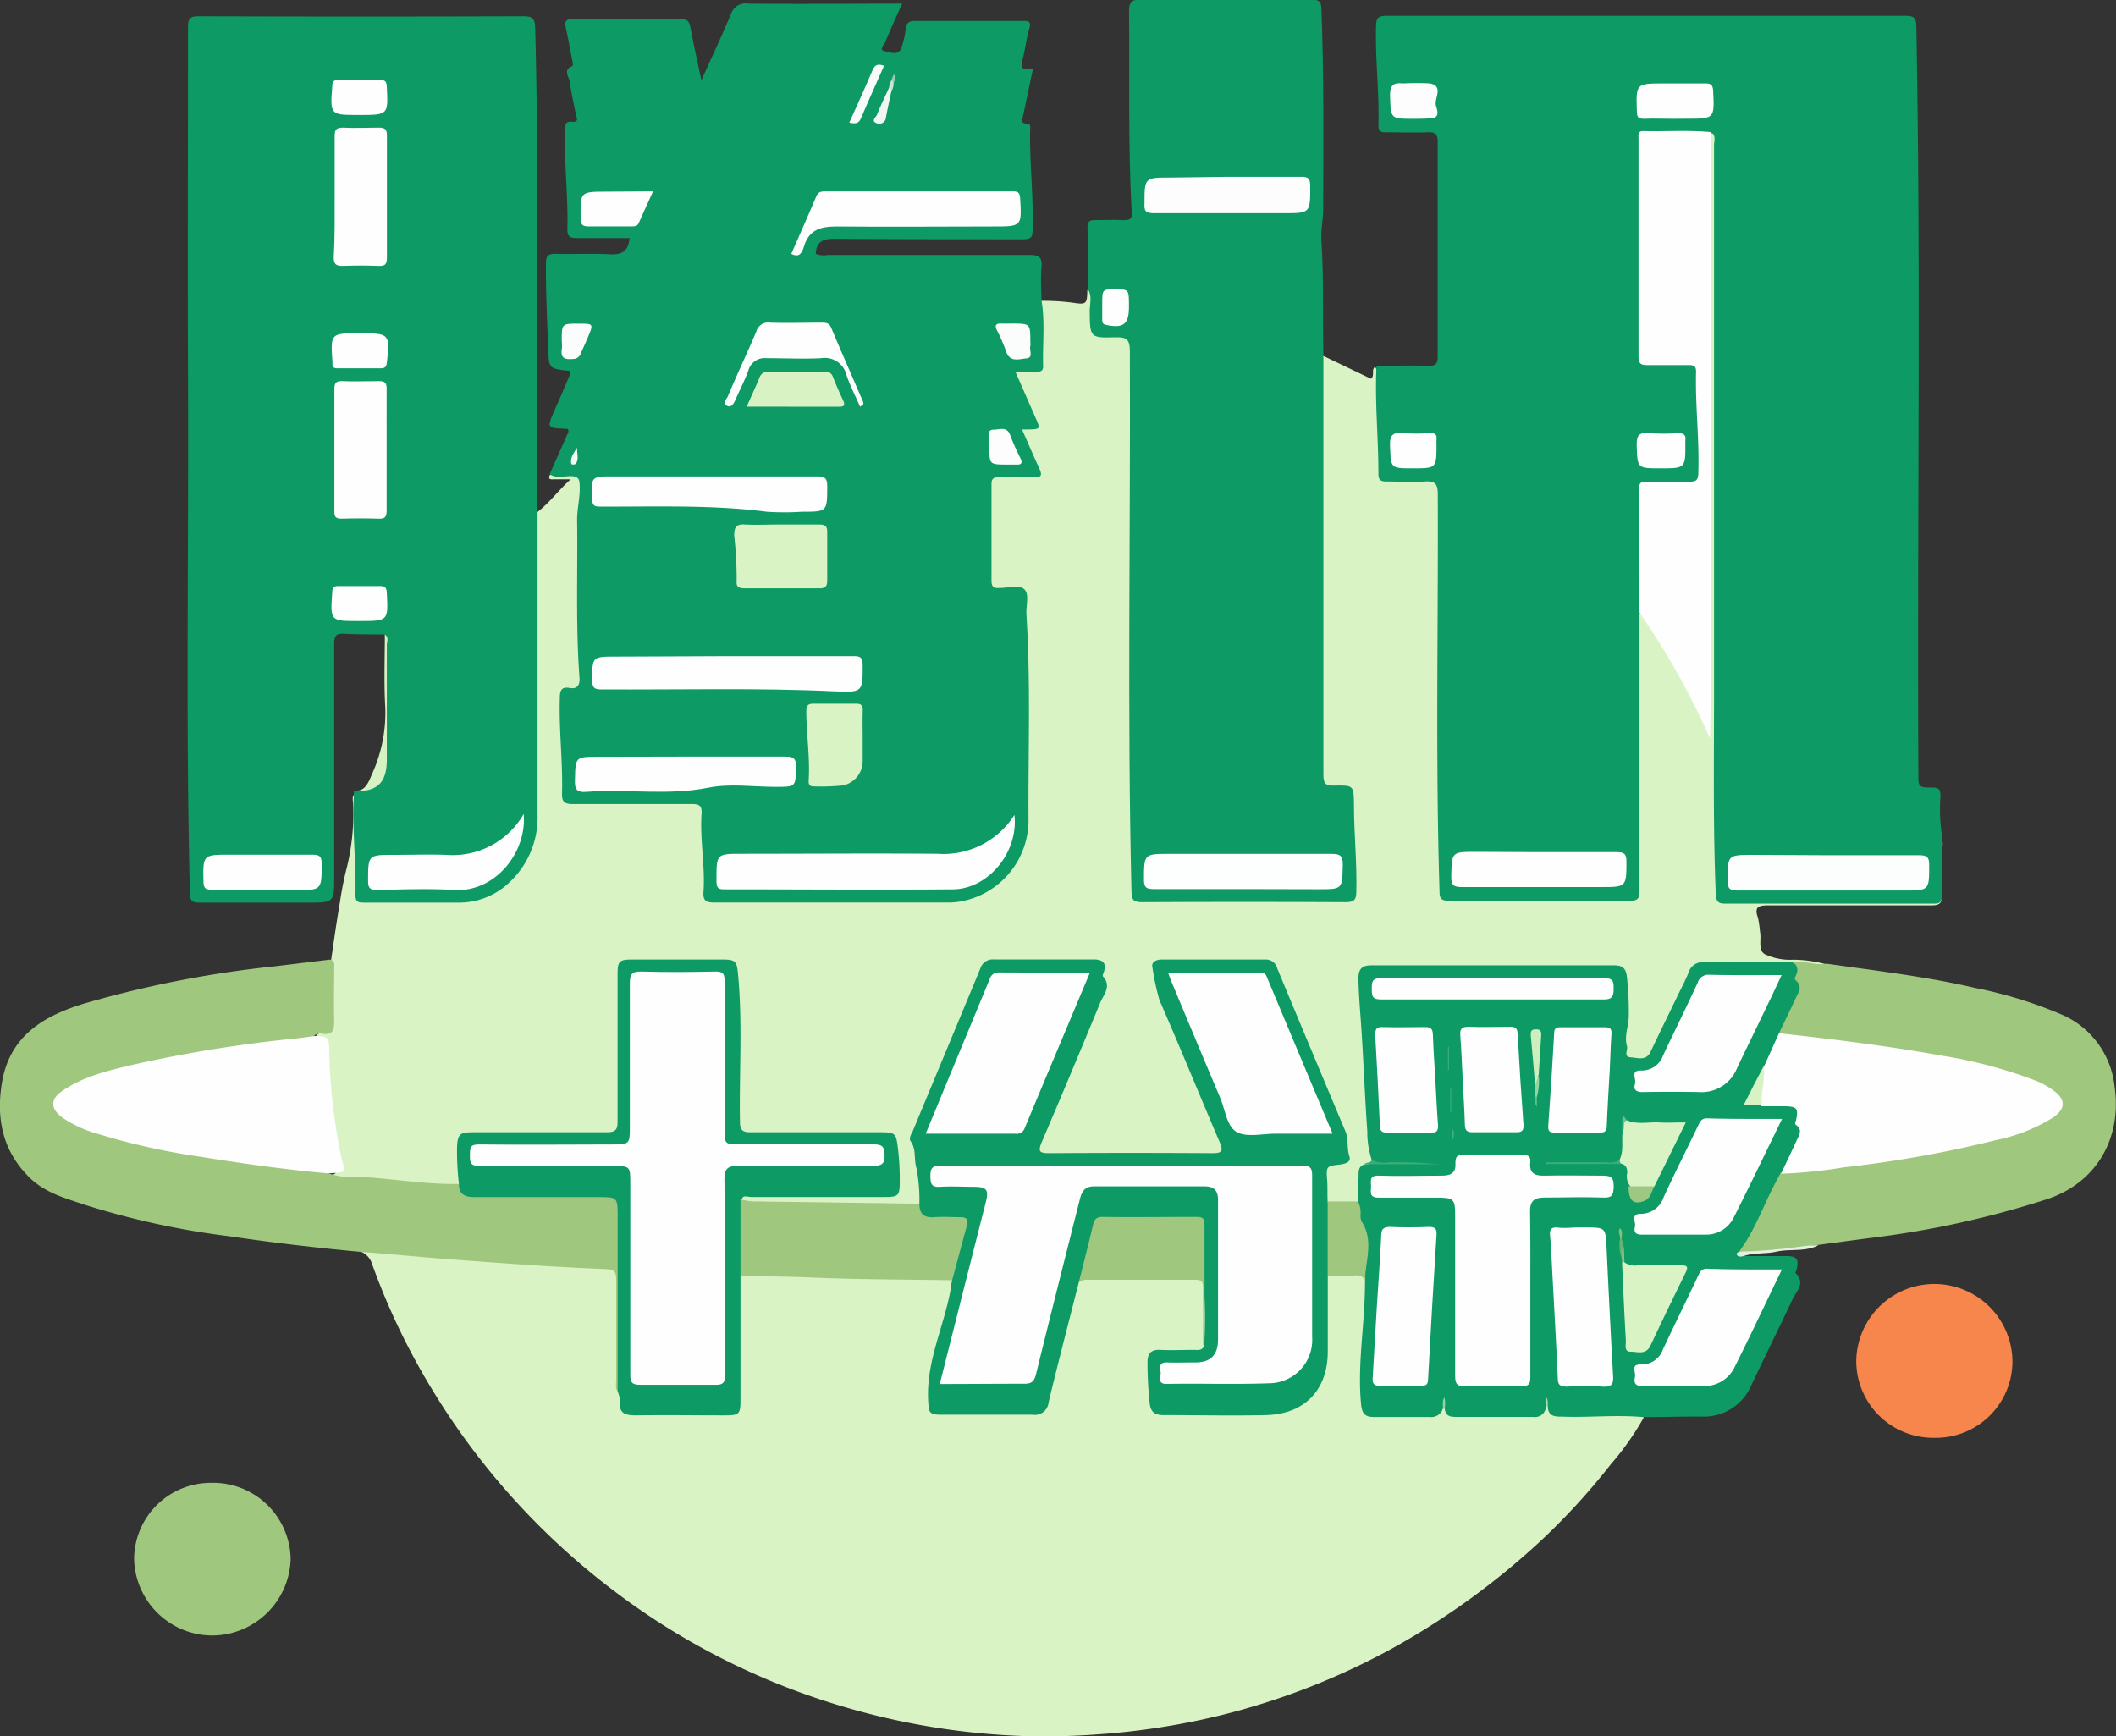 <svg id="圖層_1" data-name="圖層 1" xmlns="http://www.w3.org/2000/svg" viewBox="0 0 232.75 190.97"><rect x="0" y="0" width="232.75" height="190.97" fill="#333333" stroke="none"/><defs><style>.cls-1{fill:#daf3c4;}.cls-2{fill:#0d9a64;}.cls-3{fill:#a0c77e;}.cls-4{fill:#f6864b;}.cls-5{fill:#d6f1c2;}.cls-6{fill:#e4f1e2;}.cls-7{fill:#fefefe;}.cls-8{fill:#38ad78;}.cls-9{fill:#fcfdfd;}.cls-10{fill:#fdfefd;}.cls-11{fill:#fdfdfd;}.cls-12{fill:#91d3a2;}.cls-13{fill:#a5dcab;}.cls-14{fill:#d9f2c4;}.cls-15{fill:#fbfdfc;}.cls-16{fill:#fcfdfc;}.cls-17{fill:#f8fbfa;}.cls-18{fill:#eff6f3;}.cls-19{fill:#f2f9f6;}.cls-20{fill:#cbe3d8;}.cls-21{fill:#97cab2;}.cls-22{fill:#fdfefe;}.cls-23{fill:#d7f2c3;}.cls-24{fill:#ceeebe;}.cls-25{fill:#9ec881;}.cls-26{fill:#36ac77;}.cls-27{fill:#92d4a2;}.cls-28{fill:#64b573;}.cls-29{fill:#6cc390;}.cls-30{fill:#3daf7a;}.cls-31{fill:#83bf78;}.cls-32{fill:#8cc27c;}.cls-33{fill:#61bf8b;}</style></defs><title>13</title><path class="cls-1" d="M66,85.91c1.3-1,2.31-2.39,3.64-3.59-.61,0-1.21,0-1.82,0-.26,0-.73.1-.47-.47,3.28-.55,3.88,0,3.45,3.32a12.39,12.39,0,0,0-.13,1.92c.11,5.27-.24,10.55.23,15.82a11.48,11.48,0,0,1,0,1.55c0,.68-.32,1.18-1.05,1.23-.91.06-1.06.61-1.09,1.38-.13,3.21.29,6.39.26,9.59,0,1,.61,1.06,1.36,1.06H81.77c2.52,0,2.63.08,2.59,2.65,0,2.32.39,4.62.25,6.94-.06,1.09.62,1.22,1.47,1.22h13.8c3.56,0,7.12-.11,10.67,0a8.76,8.76,0,0,0,9-8.74q.14-9.54,0-19.07c0-1.59-.24-3.18-.2-4.78,0-.83-.27-1.3-1.17-1.26-2.91.14-2.66-.48-2.67-2.8,0-2.76,0-5.52,0-8.28,0-1.61.28-1.86,1.9-1.89.71,0,1.43,0,2.15,0,1.19,0,1.31-.2.84-1.26-.38-.84-.74-1.68-1.11-2.52-.3-.68-.3-1.25.58-1.47.7-.18.58-.65.36-1.13-.51-1.13-1-2.25-1.5-3.4-.55-1.34-.36-1.6,1.07-1.73s1.45-.18,1.46-1.6c0-1.64,0-3.28,0-4.91a1.43,1.43,0,0,1,.15-1,26.26,26.26,0,0,1,3.42.2c1.57.25,1.61.15,1.64-1.4.71.18.56.79.6,1.27.06.88,0,1.76,0,2.64a.87.87,0,0,0,1,1c.68,0,1.36,0,2,.06a1.24,1.24,0,0,1,1.28,1.29c0,.56,0,1.12,0,1.68q0,25.68,0,51.35c0,2.16.39,4.3.25,6.47-.06,1,.37,1.35,1.34,1.34,2.32,0,4.64,0,7,0h13.92c1.59,0,1.66-.12,1.73-1.7.13-3.08-.31-6.15-.26-9.23,0-.84-.38-1.19-1.23-1.25-2-.16-2.11-.28-2.11-2.32q0-21.76,0-43.55c0-.62-.13-1.29.42-1.8l5.26,2.52c.46-.38,0-1,.45-1.31a2.34,2.34,0,0,1,.39,1.83c-.14,3.08.3,6.14.24,9.22,0,.92.37,1.3,1.28,1.28,1.2,0,2.4-.05,3.6,0s1.52.36,1.59,1.61c0,.48,0,1,0,1.44q0,17.63,0,35.26c0,2.21.38,4.39.26,6.59-.07,1.14.69,1.16,1.5,1.16h14.76c1.2,0,2.4,0,3.6,0s1.42-.13,1.43-1.47c0-4.4,0-8.8,0-13.19q0-7.32,0-14.64a3.58,3.58,0,0,1,.25-1.88c.72-.38.91.31,1.15.67a78.78,78.78,0,0,1,5.47,9.57c.36.76.71,1.52,1.06,2.35q0-31.75,0-63.4c0-.73-.24-1.54.44-2.15.51.22.49.69.52,1.12a15.7,15.7,0,0,1,0,1.68q0,36.15,0,72.29c0,2.68.33,5.35.26,8,0,.93.42,1.3,1.31,1.27.64,0,1.28,0,1.92,0h19.06c1.54,0,1.63-.11,1.65-1.63,0-1.32,0-2.64,0-4a1.81,1.81,0,0,1,.39-1.45c.51.63.21,1.38.23,2.07.05,1.47,0,3,0,4.43.05,1-.3,1.21-1.23,1.2-6,0-11.9,0-17.85,0-1.08,0-1.61.14-1.16,1.37a12,12,0,0,1,.22,1.53c.18.83-.25,2,.52,2.47a6.46,6.46,0,0,0,3.12.61,14.24,14.24,0,0,1,3.62.5,2.15,2.15,0,0,1-1.82.29,10.6,10.6,0,0,0-2-.17c-2.68,0-5.36.12-8,0a3.32,3.32,0,0,0-3.75,2.38,68.41,68.41,0,0,1-3.26,6.8,2.15,2.15,0,0,1-2.52,1.37,1,1,0,0,1-1-.91,8.23,8.23,0,0,1-.07-2.62,16,16,0,0,0,0-5.48,1,1,0,0,0-1.09-1c-.28,0-.56,0-.84,0h-24.7c-2,0-2.21.17-2.17,2.19.06,2.4.42,4.77.56,7.16.13,2.07.17,4.15.33,6.22.14,1.75.32,3.5.39,5.25,0,.49-.47.66-.76.94-.59.56-.51,1.3-.56,2s.17,1.37-.39,1.93a5.47,5.47,0,0,1-3.18,0c-.77-1.22-.5-2.6-.52-3.92,0-.58.65-.59,1.13-.66,1.27-.18,1.3-.26,1.19-1.51a9.73,9.73,0,0,0-.8-3c-2.22-5.35-4.5-10.67-6.7-16a1.9,1.9,0,0,0-2-1.35c-3.24,0-6.48,0-9.71,0-1.41,0-1.48.16-1.41,1.53a11.32,11.32,0,0,0,1.12,3.77q2.92,6.88,5.79,13.82a7.17,7.17,0,0,1,.37,1c.19.68-.06,1.09-.77,1.18a7.8,7.8,0,0,1-1.08,0H123a6.73,6.73,0,0,1-1.19-.06.79.79,0,0,1-.72-1,5.7,5.7,0,0,1,.43-1.24c2.13-5.09,4.22-10.19,6.42-15.25.51-1.14,0-2.19,0-3.28,0-.39-.51-.47-.88-.47-3.56,0-7.11,0-10.67,0-.87,0-1.24.6-1.53,1.3-1.49,3.54-3,7.09-4.43,10.62-.72,1.7-1.31,3.45-2.16,5.08a6.69,6.69,0,0,0-.32,4.87c.32,1.38.12,2.78.33,4.17a.67.67,0,0,1-.39.69,4.8,4.8,0,0,1-1.77.18c-5.34.14-10.66-.39-16-.25a1.94,1.94,0,0,1-1.75-.56c.28-.95,1.09-.64,1.69-.65,4.31,0,8.63,0,13,0l1.32,0a1.1,1.1,0,0,0,1.18-1.21,21.16,21.16,0,0,0-.26-4.06,1.19,1.19,0,0,0-1.21-1.1c-.48,0-1,0-1.44,0-4.2,0-8.4,0-12.6,0-1.76,0-2-.24-2-2q0-6.24,0-12.48a29.21,29.21,0,0,0-.25-3.1,1.26,1.26,0,0,0-1.38-1.32c-3.28,0-6.56,0-9.84,0-1.16,0-1.22.78-1.22,1.64v14.27c0,3,0,3-3.05,3-4.11,0-8.23,0-12.35,0-2.08,0-2.32.31-2.38,2.37,0,1,.41,2,0,3-1,.73-2.15.44-3.22.35-3.25-.28-6.49-.63-9.74-.81-.57,0-1.23,0-1.61-.58,1.66-.46,1.3-1.6,1.07-2.84a54.32,54.32,0,0,1-1.1-10.33,2.05,2.05,0,0,0-1.4-2.08c.08-.47.48-.52.82-.54.85,0,1-.55,1-1.28,0-2.19.12-4.39-.13-6.57.32-2.19.62-4.38,1-6.57a36.35,36.35,0,0,1,.71-3.6,24.26,24.26,0,0,0,.72-7.2c0-.37-.16-.8.24-1.1a1.89,1.89,0,0,1,.37,1.58c-.13,3,.29,6,.24,9,0,1,.42,1.32,1.37,1.31,3.24,0,6.48,0,9.71,0a8.36,8.36,0,0,0,7.67-6.37,13.32,13.32,0,0,0,.45-3.56q0-15.28,0-30.59C65.64,87.27,65.45,86.52,66,85.91Z" transform="translate(-6.87 -29.6)"/><path class="cls-2" d="M187.21,97c0,3.84,0,7.67,0,11.51,0,6.35,0,12.71,0,19.06,0,.8-.16,1.11-1,1.1q-10,0-20,0c-.88,0-1-.3-1-1.09-.45-14.53-.13-29.07-.19-43.61,0-1.19-.33-1.49-1.46-1.41-1.39.1-2.79,0-4.19,0-.69,0-.89-.21-.88-.89,0-3.94-.41-7.88-.21-11.82,1.88,0,3.76-.09,5.63,0,.81,0,1.1-.16,1.1-1q0-11.82,0-23.63c0-.85-.24-1.1-1.07-1.07-1.56.06-3.12,0-4.68,0-.56,0-.78-.17-.77-.75.11-3.63-.36-7.25-.26-10.88,0-1,.29-1.18,1.21-1.18q24,0,48,0c3,0,6,0,9,0,.89,0,1.21.17,1.22,1.17.51,27.37.08,54.75.22,82.13,0,1.55,0,1.59,1.56,1.59.69,0,.87.23.88.89a19,19,0,0,0,.16,4.39c0,2.19,0,4.39,0,6.59,0,.67-.19.89-.88.89q-11.51,0-23,0c-.85,0-.94-.35-1-1.06-.3-7.22-.2-14.45-.19-21.67q0-30.35,0-60.68c0-.45.2-.95-.18-1.36a2.38,2.38,0,0,1-1.6.35c-1.52,0-3,0-4.56,0-.94,0-1.38.3-1.38,1.3q0,11.16,0,22.31c0,1,.44,1.33,1.38,1.31s2.15,0,3.23,0c1.26.06,1.6.35,1.61,1.59,0,3.27.4,6.54.27,9.82-.07,1.82-.25,2-2.11,2.06-1,0-2,0-3,0-1.25,0-1.36.13-1.37,1.39,0,3.6,0,7.19,0,10.79C187.57,95.76,187.7,96.42,187.21,97Z" transform="translate(-6.87 -29.6)"/><path class="cls-1" d="M187.68,185.51a30.85,30.85,0,0,1-3.63,5.15,74.12,74.12,0,0,1-7.14,7.89A83.12,83.12,0,0,1,159.85,211a78.44,78.44,0,0,1-18.67,7.26,80.24,80.24,0,0,1-13.89,2.13,77.07,77.07,0,0,1-7.89.16A79.54,79.54,0,0,1,99,217.13a78.38,78.38,0,0,1-25-12.85,79.18,79.18,0,0,1-19.69-22,75,75,0,0,1-6.57-13.81,2.15,2.15,0,0,0-1.19-1.21,1.15,1.15,0,0,1,1.11-.3c3.93.5,7.88.68,11.82,1,2.91.23,5.82.45,8.73.57,1.8.07,3.58.35,5.39.29,1,0,1.37.56,1.37,1.52q0,5.28,0,10.56a4.26,4.26,0,0,0,.19,1.66c.58,2.32.58,2.32,3.06,2.32,2.64,0,5.28,0,7.92,0,1.58,0,1.78-.22,1.79-1.82,0-3.8,0-7.6,0-11.4a2.75,2.75,0,0,1,.34-1.84,2.79,2.79,0,0,1,1.74-.3c5.42.21,10.85.1,16.26.46,1.71.11,3.43-.19,5.12.19.7.51.35,1.16.21,1.75-.73,3-1.47,6.07-2.29,9.07a8,8,0,0,0,.13,3.2c.09.77.87.71,1.46.72,2.28,0,4.56,0,6.84,0,.72,0,1.44,0,2.16,0,1.38,0,1.73-.3,2.08-1.67q1.43-5.58,2.81-11.17a3,3,0,0,1,.77-1.72,2.6,2.6,0,0,1,1.61-.35c3.51,0,7,0,10.53,0,1.58,0,1.82.25,1.81,1.81,0,1.88.08,3.75-.05,5.62-.21.76-.8.93-1.48,1-1,0-1.92,0-2.88,0-1.55,0-1.76.26-1.81,1.84a18.66,18.66,0,0,0,.25,3c.16,1.26.49,1.6,1.76,1.63,2.32.06,4.64,0,7,0a28.33,28.33,0,0,0,4.78-.19,6.11,6.11,0,0,0,5.45-6.27c.05-2.32,0-4.64,0-7a2.24,2.24,0,0,1,.38-1.7,7.73,7.73,0,0,1,3.38-.19c.66,0,1,.47,1,1.1a70.36,70.36,0,0,1-.35,7.4,32.25,32.25,0,0,0,0,5.73c.12.89.53,1.29,1.38,1.31,1.8,0,3.59,0,5.39,0a3.79,3.79,0,0,0,1.75-.7.71.71,0,0,1,.41,0,3.33,3.33,0,0,0,2.22.7q3.24,0,6.46,0a2.74,2.74,0,0,0,2.24-.88.43.43,0,0,1,.4,0,2.43,2.43,0,0,0,2,.85c2.06-.07,4.12.1,6.19-.12A3.1,3.1,0,0,1,187.68,185.51Z" transform="translate(-6.87 -29.6)"/><path class="cls-2" d="M121.43,62.64c.41,2.42.1,4.86.18,7.29,0,.51-.34.56-.73.56h-2.32l2.21,5.05c.56,1.26.56,1.26-.85,1.3-.16,0-.32,0-.63,0,.65,1.47,1.25,2.89,1.9,4.29.32.7.28,1-.6.95-1.28-.06-2.56,0-3.84,0-.63,0-.83.2-.82.83q0,5.28,0,10.56c0,.64.23.87.84.8a.24.24,0,0,1,.12,0c.91,0,2.09-.39,2.66.16s.16,1.82.22,2.77c.48,7.46.19,14.93.23,22.39a9.09,9.09,0,0,1-7.56,9.18,8.45,8.45,0,0,1-1.43.1c-8.52,0-17,0-25.56,0-.91,0-1.27-.19-1.2-1.17.2-2.87-.41-5.73-.21-8.6.06-.85-.24-1.07-1.07-1.06-4.36,0-8.72,0-13.08,0-.94,0-1.23-.24-1.2-1.19.1-3.51-.36-7-.24-10.53,0-.82.23-1.2,1.07-1.05s1.15-.29,1.09-1.14c-.43-5.78-.18-11.57-.26-17.36,0-1.28.35-2.51.28-3.8,0-.71-.22-1-1-1s-1.58.28-2.3-.22l2.07-4.65c0-.37-.17-.34-.28-.34-2.11-.08-2.11-.08-1.23-2.08.58-1.31,1.15-2.63,1.72-4a.59.59,0,0,0,0-.23s-.08-.06-.11-.06c-2.32-.24-2.25-.24-2.34-2.6-.11-3.06-.26-6.12-.24-9.19,0-.85.24-1.1,1.08-1.08,2,.06,4-.06,6,.05,1.27.07,2-.34,2.12-1.78-1.92,0-3.85,0-5.78,0-.84,0-1.08-.2-1.06-1.05.1-3.59-.39-7.16-.22-10.75,0-.51-.13-1.07.73-1s.47-.48.41-.83c-.21-1.18-.5-2.35-.65-3.53-.08-.59-.83-1.38.33-1.78,0,0,0-.44-.08-.68-.22-1.17-.44-2.35-.69-3.52-.12-.61-.09-.94.7-.94q6,.06,12,0c.69,0,.87.27,1,.88.34,1.84.75,3.67,1.21,5.84,1.2-2.67,2.3-5,3.31-7.42A1.67,1.67,0,0,1,89.17,30c5.6.06,11.19,0,16.93,0-.66,1.49-1.3,2.86-1.86,4.25-.11.28-.78.86,0,1,.55.07,1.48.59,1.81-.48a10.33,10.33,0,0,0,.45-2c.08-.74.46-.88,1.12-.87q5.88,0,11.76,0c.67,0,.93.09.71.85-.3,1-.43,2.12-.68,3.16-.22.85-.4,1.6,1.09,1.21-.39,1.86-.74,3.55-1.1,5.25-.08.39-.29.8.4.83.5,0,.38.43.38.72-.07,3.67.39,7.33.27,11,0,.87-.29,1-1.09,1-6.92,0-13.84,0-20.76-.05-1.28,0-1.94.37-2,1.65a2.29,2.29,0,0,0,1.27.13c7.44,0,14.88,0,22.32,0,1,0,1.31.28,1.25,1.27C121.32,60.16,121.41,61.41,121.43,62.64Z" transform="translate(-6.87 -29.6)"/><path class="cls-2" d="M66,85.91q0,8,0,16.06c0,5.75,0,11.51,0,17.26a9.74,9.74,0,0,1-3,7.33,8,8,0,0,1-5.61,2.32c-3.47,0-7,0-10.42,0-.57,0-1,0-1-.79.08-3.83-.41-7.64-.15-11.47h0c2.24-.33,3-1.39,3.25-3.73.4-4.11.13-8.23.22-12.34a2,2,0,0,0-.12-1.17c-1.48,0-3,0-4.44-.07-.92-.06-1.1.26-1.1,1.13,0,8.52,0,17,0,25.56,0,2.88,0,2.88-2.91,2.88-4,0-7.92,0-11.88,0-.8,0-1.06-.16-1.08-1-.48-18.94-.12-37.89-.21-56.83-.05-12.8,0-25.6,0-38.4,0-1,.19-1.27,1.22-1.26q17.82.06,35.64,0c1,0,1.3.2,1.33,1.29.46,17.46.09,34.93.21,52.4C66,85.36,66,85.63,66,85.91Z" transform="translate(-6.87 -29.6)"/><path class="cls-2" d="M152.44,68.64q0,12.9,0,25.79c0,6.8,0,13.59,0,20.39,0,1,.26,1.22,1.2,1.19,2.15-.05,2.14,0,2.16,2.12,0,3.19.34,6.36.26,9.56,0,.9-.27,1.14-1.16,1.14q-11.21-.06-22.43,0c-.89,0-1.12-.23-1.14-1.13-.48-19.82-.1-39.64-.18-59.46,0-1.28-.35-1.58-1.58-1.54-2.83.09-2.8,0-2.84-2.84,0-.8.3-1.64-.18-2.42,0-2.28,0-4.55-.06-6.83,0-.65.24-.82.85-.8,1,0,2-.05,3,0s1.08-.26,1-1.08c-.39-7.29-.21-14.59-.28-21.89,0-1,.23-1.28,1.24-1.27,6.28,0,12.55,0,18.83,0,.8,0,1.06.16,1.09,1,.29,7.34.21,14.68.2,22,0,1.19-.29,2.38-.2,3.55C152.5,60.35,152.34,64.5,152.44,68.64Z" transform="translate(-6.87 -29.6)"/><path class="cls-2" d="M176.92,184.33a1.21,1.21,0,0,1-1.41,1.12c-2.79,0-5.58,0-8.37,0-.6,0-1.24,0-1.35-.86a2.52,2.52,0,0,1,0-1.22c-.23.34.13.82-.21,1.17a1.35,1.35,0,0,1-1.47.92H158c-1,0-1.32-.39-1.42-1.43-.42-4.4.42-8.75.43-13.13.09-1.22-.29-2.42-.14-3.65a4.36,4.36,0,0,0-.5-3.29,2.55,2.55,0,0,1-.13-2.19c0-.91,0-1.82.07-2.72,0-.53-.08-1.15.64-1.37,2.67-.25,5.35,0,7.88-.1h-6.27c-.31,0-.66.06-.79-.35a9.56,9.56,0,0,1-.5-3.17c-.31-4.3-.44-8.61-.77-12.9-.1-1.31-.18-2.62-.21-3.93,0-1,.35-1.45,1.41-1.45q13.37,0,26.72,0c1,0,1.32.37,1.42,1.4a36.2,36.2,0,0,1,.19,4.16c0,1.11-.53,2.2-.2,3.33.13.42-.43,1.18.41,1.23s1.7.43,2.2-.64c.92-1.95,1.87-3.88,2.81-5.82.46-1,1-1.93,1.37-2.92a1.61,1.61,0,0,1,1.66-1.09c3.24,0,6.47,0,9.7,0,.27.15.76.13.74.5-.06,1.2.68,2.37,0,3.59s-1.31,2.56-1.91,3.87-1.14,2.42-1.71,3.63c-.76,1.37-1.31,2.85-2.18,4.13.55-.37,1.2-.14,1.81-.22.88,0,1.76,0,2.64,0,1.11.1,1.23.54,1.51,1.59.67,2.47-1,4.14-1.79,6.12-1.09,2.34-2.21,4.66-3.39,6.95a5.55,5.55,0,0,1-1.1,1.68c-.26.27.05.35.17.49,1.52,0,3,0,4.56,0,1.2,0,1.43.33,1.17,1.44,0,.15-.18.38-.13.43,1.15,1.1.09,2-.32,2.86-1.47,3.14-3,6.23-4.5,9.38a5.67,5.67,0,0,1-5.59,3.54c-2.08,0-4.16.05-6.24.07-3-.29-6,.05-9-.06-.79,0-1.57,0-1.6-1.12a3.76,3.76,0,0,1-.08-1.1A3.76,3.76,0,0,1,176.92,184.33Z" transform="translate(-6.87 -29.6)"/><path class="cls-3" d="M74.81,182.65c-.29-.4-.16-.85-.16-1.28,0-3.67,0-7.34,0-11,0-.86-.21-1.15-1.13-1.18-5.87-.22-11.73-.67-17.6-1.11-3.12-.24-6.24-.56-9.37-.78-4.81-.45-9.6-1-14.38-1.71a89.26,89.26,0,0,1-15.65-3.37c-2.21-.75-4.53-1.32-6.3-3-2.95-2.84-3.77-6.31-3.18-10.27.77-5.25,4.4-7.52,9-8.94a119.4,119.4,0,0,1,21.11-4.13l6-.73c.64.12.47.63.48,1,0,1.94-.05,3.88,0,5.82,0,1-.22,1.49-1.3,1.33a.88.88,0,0,0-.88.22,2.72,2.72,0,0,1-1.78.56A157.05,157.05,0,0,0,21,147.16a36,36,0,0,0-5.25,1.67A6.59,6.59,0,0,0,13.78,150a1.18,1.18,0,0,0,0,2,6.41,6.41,0,0,0,2.15,1.27,60.68,60.68,0,0,0,12.3,3.07c4.48.78,9,1.29,13.52,1.88.42.05.89,0,1.21.4a6.22,6.22,0,0,0,3,.39c3.81.18,7.59.89,11.42.81a3.16,3.16,0,0,0,2.77,1c4.28,0,8.55,0,12.82,0,2.08,0,2.3.21,2.3,2.23q0,8.87,0,17.73C75.26,181.48,75.4,182.16,74.81,182.65Z" transform="translate(-6.87 -29.6)"/><path class="cls-3" d="M202.55,143.25c.62-1.29,1.25-2.58,1.85-3.88.28-.62.8-1.26,0-1.93-.24-.2,0-.45.05-.65a1,1,0,0,0-.5-1.41c1.3-.15,2.56.43,3.87.22,5.44.78,10.92,1.41,16.28,2.66a48,48,0,0,1,9.69,3,9.7,9.7,0,0,1,5.66,7.78c.86,5.72-1.95,10.59-7.3,12.42a103.52,103.52,0,0,1-19.72,4.33l-5.57.74c-2.65.38-5.3.7-8,.84-.24,0-.48.05-.67-.14,1.65-2.22,2.57-4.84,3.83-7.27l.71-1.35c1-.59,2.17-.42,3.26-.56,7.06-.9,14.13-1.72,21-3.59a24,24,0,0,0,4.5-1.65,4.33,4.33,0,0,0,1.17-.82c.75-.73.75-1.34,0-2a7,7,0,0,0-2.17-1.26,57.35,57.35,0,0,0-11.6-2.93c-5-.82-10-1.58-15-2A1.85,1.85,0,0,1,202.55,143.25Z" transform="translate(-6.87 -29.6)"/><path class="cls-3" d="M30.16,209.49a8.62,8.62,0,0,1-8.54-8.42,8.44,8.44,0,0,1,8.53-8.37,8.53,8.53,0,0,1,8.69,8.36A8.66,8.66,0,0,1,30.16,209.49Z" transform="translate(-6.87 -29.6)"/><path class="cls-4" d="M219.61,187.75a8.46,8.46,0,0,1-8.56-8.37,8.59,8.59,0,0,1,17.18.08A8.43,8.43,0,0,1,219.61,187.75Z" transform="translate(-6.87 -29.6)"/><path class="cls-5" d="M49.2,99.39c.48.32.22.8.22,1.19,0,4.19,0,8.37,0,12.55,0,2.54-1,3.55-3.56,3.5,1.24,0,1.54-1,1.95-1.93a16.29,16.29,0,0,0,1.44-7.29C49.09,104.75,49.2,102.07,49.2,99.39Z" transform="translate(-6.87 -29.6)"/><path class="cls-6" d="M198.24,167.27a61,61,0,0,0,6.87-.58,13,13,0,0,1,1.77-.12c-1.47.76-3.12.36-4.65.71-1.15.26-2.36.09-3.5.46-.27.06-.59.16-.77-.06S198,167.34,198.24,167.27Z" transform="translate(-6.87 -29.6)"/><path class="cls-2" d="M125.54,170.63c-1.12,4.4-2.27,8.8-3.33,13.22a1.51,1.51,0,0,1-1.74,1.36c-3.36,0-6.71,0-10.07,0-1.33,0-1.36-.27-1.43-1.43-.28-4.42,1.79-8.34,2.5-12.55,0-.27.09-.55.13-.82a5.67,5.67,0,0,1,.45-2.79c.24-.92.47-1.85.71-2.77.18-.72-.08-1.05-.82-1.06a20.94,20.94,0,0,1-2.86-.06c-1.06-.14-1.38-.67-1.08-1.71a19.48,19.48,0,0,0-.31-3.89c-.33-1,0-2.1-.65-3-.2-.29,0-.69.18-1,2.49-6,5-12,7.48-18a1.42,1.42,0,0,1,1.47-1h11c.94,0,1.48.36,1.11,1.41-.05.15-.16.38-.1.44,1,1.1.08,2-.3,2.93q-3.16,7.69-6.43,15.33c-.41,1-.27,1.2.8,1.2q9-.06,18,0c1,0,1.21-.21.79-1.19-2.23-5.2-4.36-10.44-6.63-15.63a26.45,26.45,0,0,1-.77-3.57c-.19-.64.43-.91,1-.91,3.84,0,7.68,0,11.51,0a1.29,1.29,0,0,1,1.22,1q3.72,8.94,7.48,17.87c.38.9.14,1.87.45,2.79.21.64-.48.81-1,.88-1.58.19-1.56.19-1.44,1.83.05.75,0,1.52.05,2.27.06.15,0-.05.06.1a20.4,20.4,0,0,1-.05,8.09q0,4.14,0,8.28c0,4.2-2.51,6.86-6.71,7-3.79.09-7.59,0-11.39,0-1,0-1.42-.4-1.5-1.41a40.76,40.76,0,0,1-.23-4.42c0-.93.38-1.39,1.38-1.34,1.24.06,2.48,0,3.72,0,.42,0,.9.11,1.13-.43a54.29,54.29,0,0,0-.13-7.86,40.71,40.71,0,0,1-.06-4.42c0-1.37-.17-1.52-1.52-1.53-2.87,0-5.74,0-8.6,0a1.44,1.44,0,0,0-1.67,1.29c-.28,1.29-.64,2.55-1,3.83A4.22,4.22,0,0,1,125.54,170.63Z" transform="translate(-6.87 -29.6)"/><path class="cls-7" d="M187.21,97c0-4.55,0-9.11-.05-13.66,0-.69.28-.77.85-.76,1.56,0,3.12,0,4.67,0,.75,0,1-.15,1-1,.12-3.7-.35-7.39-.25-11.1,0-.61-.24-.73-.78-.72-1.52,0-3,0-4.55,0-.71,0-1-.14-1-.91,0-8,0-16,0-24,0-.38-.12-.85.54-.83,2.47.06,4.94-.13,7.41.11q0,29.09,0,58.19c0,2.82,0,5.65-.09,8.5A81.85,81.85,0,0,0,187.21,97Z" transform="translate(-6.87 -29.6)"/><path class="cls-2" d="M74.81,182.65q0-9.59,0-19.16c0-2.22,0-2.22-2.18-2.22-4.51,0-9,0-13.54,0-1,0-1.74-.24-1.74-1.42a32.23,32.23,0,0,1-.21-4.05c.06-1.4.28-1.66,1.71-1.66,4.92,0,9.83,0,14.75,0,.95,0,1.21-.25,1.2-1.2,0-5.35,0-10.71,0-16.07,0-1.58.15-1.73,1.7-1.73h9.83c1.46,0,1.59.2,1.72,1.64.51,5.38.12,10.78.21,16.17,0,.93.25,1.2,1.2,1.19,4.79,0,9.59,0,14.39,0,1.52,0,1.59.19,1.78,1.71a28.43,28.43,0,0,1,.21,3.69c0,1.58-.14,1.72-1.69,1.72-4.88,0-9.76,0-14.64,0-.39,0-.88-.25-1.19.25a1.58,1.58,0,0,1,.37,1.1q0,3.09,0,6.18a1.62,1.62,0,0,1-.37,1.11q0,6.81,0,13.64c0,1.62-.12,1.74-1.79,1.74-3.23,0-6.47-.05-9.7,0-1.23,0-1.92-.23-1.77-1.63A3.32,3.32,0,0,0,74.81,182.65Z" transform="translate(-6.87 -29.6)"/><path class="cls-7" d="M42.94,158.66c-4.64-.41-9.25-1.06-13.85-1.8a75.33,75.33,0,0,1-11.42-2.53,13.49,13.49,0,0,1-3.9-1.77c-1.38-1-1.4-2.08,0-3,2.43-1.65,5.26-2.26,8-2.91a150.46,150.46,0,0,1,18-2.86l1.65-.23c1.53,0,1.65.12,1.66,1.59a64.38,64.38,0,0,0,1.42,12.14C44.88,158.58,44.87,158.58,42.94,158.66Z" transform="translate(-6.87 -29.6)"/><path class="cls-3" d="M88.32,169.92v-8.39a9.63,9.63,0,0,0,1.29.21L108,162c0,1.14.51,1.56,1.63,1.48,1-.07,1.92,0,2.88,0,.63,0,.91.21.73.85q-.81,3-1.64,6.09c-5.21-.09-10.43-.08-15.64-.31C93.41,170,90.87,170,88.32,169.92Z" transform="translate(-6.87 -29.6)"/><path class="cls-3" d="M152.91,169.94c0-2.73,0-5.46,0-8.19h3.33a2.77,2.77,0,0,1,.29,1.39,1.54,1.54,0,0,0,.11.81c1.47,2.25.28,4.62.37,6.93,0-.78-.34-1-1.09-1C154.91,170,153.91,169.94,152.91,169.94Z" transform="translate(-6.87 -29.6)"/><path class="cls-8" d="M157.76,157.2a3.37,3.37,0,0,0,2,.23,55.19,55.19,0,0,1,5.6.23h-8.4C157.14,157.38,157.62,157.58,157.76,157.2Z" transform="translate(-6.87 -29.6)"/><path class="cls-9" d="M208,123.67c3.31,0,6.63,0,9.95,0,.78,0,1.12.14,1.12,1,0,2.88.05,2.88-2.81,2.88-6.07,0-12.15,0-18.23,0-.88,0-1.14-.19-1.13-1.11,0-2.81,0-2.81,2.82-2.81Z" transform="translate(-6.87 -29.6)"/><path class="cls-7" d="M176.17,123.33c2.84,0,5.67,0,8.5,0,.79,0,1.1.14,1.1,1,0,2.84,0,2.84-2.84,2.84-5.07,0-10.13,0-15.2,0-.87,0-1.25-.12-1.23-1.14.07-2.73,0-2.73,2.73-2.73Z" transform="translate(-6.87 -29.6)"/><path class="cls-10" d="M190.94,42.67c-1.08,0-2.16-.05-3.24,0-.68,0-.76-.23-.78-.82-.1-3.07-.11-3.07,3-3.07,1.52,0,3,0,4.55,0,.63,0,.81.2.84.82.15,3.06.17,3.06-2.91,3.06Z" transform="translate(-6.87 -29.6)"/><path class="cls-7" d="M189.51,81.11c-2.59,0-2.52,0-2.61-2.59,0-1.11.32-1.36,1.33-1.27a26.78,26.78,0,0,0,3.23,0c.64,0,.88.2.79.82a1.76,1.76,0,0,0,0,.23C192.27,81.11,192.27,81.11,189.51,81.11Z" transform="translate(-6.87 -29.6)"/><path class="cls-7" d="M162.26,81.11c-2.46,0-2.39,0-2.49-2.47-.05-1.19.31-1.51,1.44-1.4a21.16,21.16,0,0,0,3,0c.52,0,.73.17.67.69a5.8,5.8,0,0,0,0,.59C164.87,81.11,164.87,81.11,162.26,81.11Z" transform="translate(-6.87 -29.6)"/><path class="cls-11" d="M162.36,42.67c-2.56,0-2.5,0-2.59-2.54,0-1.12.31-1.45,1.39-1.35a29.68,29.68,0,0,1,3,0c1.57.32.43,1.63.66,2.45.11.41.54,1.4-.65,1.39C163.56,42.66,163,42.67,162.36,42.67Z" transform="translate(-6.87 -29.6)"/><path class="cls-3" d="M125.54,170.63c.52-2.09,1.06-4.17,1.55-6.26.14-.64.36-.93,1.09-.92,3.39.05,6.79,0,10.18,0,.56,0,1,0,1,.77q0,6.54,0,13.07c0,.1-.11.2-.16.31,0-2.08,0-4.15,0-6.23,0-.56,0-1-.79-1-4.07,0-8.14,0-12.21,0A2.54,2.54,0,0,0,125.54,170.63Z" transform="translate(-6.87 -29.6)"/><path class="cls-12" d="M165.57,184.53c.06-.4-.1-.83.18-1.23a2.54,2.54,0,0,1,0,1.28A.42.42,0,0,1,165.57,184.53Z" transform="translate(-6.87 -29.6)"/><path class="cls-13" d="M176.92,184.33a1.53,1.53,0,0,1,.08-1,1.53,1.53,0,0,1,.08,1h-.16Z" transform="translate(-6.87 -29.6)"/><path class="cls-7" d="M118.45,119.24c.47,4.09-2.88,8.15-6.76,8.18-8.39.07-16.78,0-25.18,0-.74,0-.82-.29-.83-.91,0-3-.06-3,2.87-3,7.16,0,14.31-.06,21.47,0A9.22,9.22,0,0,0,118.45,119.24Z" transform="translate(-6.87 -29.6)"/><path class="cls-7" d="M86.85,101.77c4.63,0,9.27,0,13.91,0,.73,0,1,.12,1,1,0,2.9,0,3-2.9,2.88-8.62-.41-17.24-.17-25.85-.22-.77,0-1-.19-1-1,0-2.61,0-2.61,2.61-2.61Z" transform="translate(-6.87 -29.6)"/><path class="cls-7" d="M93.91,57.52c.92-2.12,1.87-4.23,2.76-6.35.21-.48.53-.52,1-.52,6.88,0,13.75,0,20.63,0,.55,0,.74.15.78.74.18,3.12.2,3.12-2.94,3.12-5.76,0-11.52.06-17.27,0-1.86,0-3.09.44-3.6,2.32C95.07,57.36,94.82,58,93.91,57.52Z" transform="translate(-6.87 -29.6)"/><path class="cls-7" d="M84.91,82c4,0,7.91,0,11.87,0,.83,0,1.09.23,1.08,1.07,0,2.82,0,2.82-2.8,2.82a28.76,28.76,0,0,1-3.83,0c-6.14-.79-12.3-.54-18.45-.57-.57,0-.74-.19-.77-.76C71.88,82,71.86,82,74.35,82Z" transform="translate(-6.87 -29.6)"/><path class="cls-7" d="M82.31,112.82c3.63,0,7.27,0,10.9,0,.9,0,1.25.17,1.22,1.16-.06,2.17,0,2.17-2.23,2.17-2.48,0-5-.39-7.41.09-4.49.9-9,.11-13.43.46-1,.08-1.28-.24-1.25-1.24.06-2.62,0-2.62,2.62-2.62Z" transform="translate(-6.87 -29.6)"/><path class="cls-1" d="M92.77,87.29c1.4,0,2.8,0,4.2,0,.68,0,.91.21.89.89,0,1.76,0,3.52,0,5.28,0,.61-.19.85-.83.85-2.75,0-5.51,0-8.27,0-.59,0-.93-.14-.86-.79a44,44,0,0,0-.27-5c0-.91.19-1.3,1.19-1.23C90.13,87.35,91.45,87.29,92.77,87.29Z" transform="translate(-6.87 -29.6)"/><path class="cls-1" d="M101.76,110.67c0,.87,0,1.75,0,2.63A2.72,2.72,0,0,1,99.53,116a24.49,24.49,0,0,1-3.21.1c-.45,0-.52-.3-.5-.65.16-2.54-.25-5.07-.26-7.61,0-.6.16-.85.81-.84,1.55,0,3.11,0,4.66,0,.59,0,.76.21.74.77C101.73,108.75,101.76,109.71,101.76,110.67Z" transform="translate(-6.87 -29.6)"/><path class="cls-10" d="M101.48,74.34c-.5-1.15-1.09-2.27-1.49-3.46A2.46,2.46,0,0,0,97.19,69c-2,.1-4,0-6,0a1.85,1.85,0,0,0-2,1.34c-.39,1.09-.94,2.12-1.4,3.18-.21.47-.49,1-1,.69s0-.69.13-1c1-2.38,2.12-4.73,3.13-7.12a1.36,1.36,0,0,1,1.53-1c1.88.06,3.76,0,5.64,0,.44,0,.83,0,1.06.52,1.16,2.76,2.37,5.5,3.55,8.24,0,.06,0,.15,0,.22Z" transform="translate(-6.87 -29.6)"/><path class="cls-14" d="M89,74.33c.54-1.21,1-2.21,1.43-3.24a.94.94,0,0,1,1-.61c2,0,4.08,0,6.11,0a.84.84,0,0,1,.94.55c.35.89.73,1.77,1.14,2.63.27.59,0,.68-.49.68Z" transform="translate(-6.87 -29.6)"/><path class="cls-7" d="M78.7,50.65c-.56,1.25-1.08,2.36-1.57,3.48-.16.38-.47.37-.79.37-1.59,0-3.19,0-4.78,0-.65,0-.78-.21-.8-.82-.09-3-.11-3,2.88-3Z" transform="translate(-6.87 -29.6)"/><path class="cls-15" d="M120.2,67.19a1.93,1.93,0,0,1,0,.48c-.14.46.38,1.28-.43,1.35s-1.86.5-2.26-.84a17.71,17.71,0,0,0-1-2.28c-.25-.54-.07-.73.48-.71s.8,0,1.2,0C120.2,65.2,120.2,65.2,120.2,67.19Z" transform="translate(-6.87 -29.6)"/><path class="cls-16" d="M115.7,78.77a4.6,4.6,0,0,1,0-.83c.07-.4-.32-1.09.48-1.08.64,0,1.45-.4,1.81.61a23.19,23.19,0,0,0,1.11,2.5c.31.63.07.76-.51.73-.32,0-.64,0-.95,0C115.7,80.69,115.7,80.69,115.7,78.77Z" transform="translate(-6.87 -29.6)"/><path class="cls-15" d="M68.66,67.09c0-1.89,0-1.89,1.86-1.89,1.65,0,1.65,0,1,1.54-.25.58-.51,1.16-.77,1.74a.86.86,0,0,1-.78.6c-.89.08-1.5,0-1.29-1.16A4.59,4.59,0,0,0,68.66,67.09Z" transform="translate(-6.87 -29.6)"/><path class="cls-17" d="M100.29,43.09c.9-2,1.76-3.88,2.56-5.78.27-.64.65-.7,1.26-.47-.85,1.94-1.72,3.85-2.54,5.78C101.32,43.22,100.93,43.23,100.29,43.09Z" transform="translate(-6.87 -29.6)"/><path class="cls-18" d="M104.91,39.65c-.2,1-.42,1.92-.59,2.89a.73.73,0,0,1-1,.62c-.68-.22-.13-.65,0-.9.42-1.06.93-2.09,1.4-3.13C105.12,39.12,105,39.4,104.91,39.65Z" transform="translate(-6.87 -29.6)"/><path class="cls-19" d="M70.34,78.84c0,.8.25,1.35-.19,1.81a.56.56,0,0,1-.43,0C69.56,80,69.9,79.57,70.34,78.84Z" transform="translate(-6.87 -29.6)"/><path class="cls-20" d="M104.91,39.65l-.25-.52.25-.71c.22,0,.35,0,.25.26A1.59,1.59,0,0,1,104.91,39.65Z" transform="translate(-6.87 -29.6)"/><path class="cls-21" d="M105.16,38.68l-.25-.26.27-.64C105.53,38.14,105.35,38.41,105.16,38.68Z" transform="translate(-6.87 -29.6)"/><path class="cls-7" d="M43.68,51.24c0-2.2,0-4.4,0-6.6,0-.68.08-1,.89-1,1.31.07,2.64,0,3.95,0,.65,0,.91.14.91.85q0,6.72,0,13.44c0,.64-.12.94-.85.92-1.31-.05-2.64-.06-4,0-.73,0-1-.17-1-.93C43.71,55.71,43.68,53.47,43.68,51.24Z" transform="translate(-6.87 -29.6)"/><path class="cls-7" d="M49.4,79.19c0,2.2,0,4.4,0,6.59,0,.69-.21.9-.88.87q-2-.06-4.08,0c-.65,0-.8-.2-.79-.81q0-6.72,0-13.43c0-.67.16-.91.86-.89,1.36.06,2.72,0,4.07,0,.64,0,.82.21.82.83C49.39,74.63,49.4,76.91,49.4,79.19Z" transform="translate(-6.87 -29.6)"/><path class="cls-7" d="M64.47,119.14c.38,4.23-3.15,8.61-7.6,8.35-2.83-.17-5.67-.06-8.51,0-.79,0-1-.21-1-1,0-2.86,0-2.86,2.85-2.86,1.92,0,3.84-.07,5.75,0A9,9,0,0,0,64.47,119.14Z" transform="translate(-6.87 -29.6)"/><path class="cls-7" d="M35.76,127.46c-1.87,0-3.75,0-5.62,0-.65,0-.87-.16-.89-.85-.06-3-.08-3,2.91-3s6.06,0,9.09,0c.77,0,1,.18,1,1,0,2.89,0,2.89-2.79,2.89Z" transform="translate(-6.87 -29.6)"/><path class="cls-10" d="M46.39,66.26h.24c3.08,0,3.16.1,2.79,3.25-.06.48-.24.6-.67.6-1.59,0-3.18,0-4.78,0-.43,0-.56-.17-.53-.56v-.12C43.22,66.26,43.22,66.26,46.39,66.26Z" transform="translate(-6.87 -29.6)"/><path class="cls-7" d="M46.35,97.91c-3.18,0-3.16,0-2.93-3.19,0-.54.22-.67.71-.66,1.52,0,3,0,4.54,0,.59,0,.72.21.75.76C49.58,97.91,49.59,97.91,46.35,97.91Z" transform="translate(-6.87 -29.6)"/><path class="cls-7" d="M46.35,42.25c-3.18,0-3.17,0-2.93-3.2,0-.54.23-.66.72-.65,1.51,0,3,0,4.54,0,.59,0,.71.21.74.76C49.57,42.25,49.59,42.25,46.35,42.25Z" transform="translate(-6.87 -29.6)"/><path class="cls-22" d="M143.52,127.39c-3.24,0-6.47,0-9.71,0-.78,0-1.11-.11-1.11-1,0-2.87,0-2.87,2.84-2.87,5.91,0,11.83,0,17.74,0,.94,0,1.32.15,1.29,1.21-.07,2.68,0,2.68-2.66,2.68Z" transform="translate(-6.87 -29.6)"/><path class="cls-11" d="M141.91,49.05c2.71,0,5.43,0,8.14,0,.75,0,.93.22.94,1,0,3,0,3-2.86,3-4.79,0-9.58,0-14.37,0-.85,0-1.06-.24-1-1.07,0-2.85,0-2.85,2.85-2.85Z" transform="translate(-6.87 -29.6)"/><path class="cls-7" d="M131.05,63.34c0,1.94-.61,2.4-2.52,2-.38-.08-.42-.28-.42-.58V63c0-1.59,0-1.59,1.57-1.58C131.05,61.45,131.05,61.45,131.05,63.34Z" transform="translate(-6.87 -29.6)"/><path class="cls-7" d="M202.55,143.25c6,.66,12,1.4,18,2.48a51.86,51.86,0,0,1,10.38,2.79,8.78,8.78,0,0,1,1.77,1c1.4,1,1.42,2,0,3a18.89,18.89,0,0,1-6.32,2.49A127.49,127.49,0,0,1,209.67,158a53.08,53.08,0,0,1-6.89.7c.57-1.23,1.16-2.45,1.72-3.67.26-.57.68-1.15-.07-1.69-.2-.14-.06-.34,0-.53.27-1.31.1-1.5-1.27-1.53l-2.51,0c-.64-.84-.22-1.74-.15-2.62a6.72,6.72,0,0,1,.38-1.71Z" transform="translate(-6.87 -29.6)"/><path class="cls-7" d="M175.2,172.08c0,3,0,6,0,9,0,.78-.2,1-1,1-2-.05-4.08-.06-6.12,0-.89,0-1.15-.2-1.15-1.12,0-5.88,0-11.75,0-17.63,0-1.88-.15-2-2.06-2-2.12,0-4.24,0-6.36,0-1.12,0-.81-.71-.83-1.28s-.19-1.17.83-1.14c2.32.08,4.64,0,7,0,1,0,1.53-.37,1.45-1.38,0-.66.14-.91.84-.89q3.3.06,6.6,0c.65,0,.85.2.79.82-.12,1.1.41,1.48,1.49,1.45,2.12-.05,4.24,0,6.35,0,.9,0,1.36.07,1.34,1.18s-.29,1.27-1.27,1.23c-2.12-.08-4.24,0-6.36,0-1.14,0-1.59.41-1.57,1.54C175.22,165.92,175.2,169,175.2,172.08Z" transform="translate(-6.87 -29.6)"/><path class="cls-7" d="M202.84,136.85c-.57,1.2-1.06,2.28-1.58,3.34-1.1,2.3-2.23,4.59-3.32,6.89a4.2,4.2,0,0,1-4.18,2.64q-3.1-.06-6.23,0c-.73,0-1-.29-.82-.9s-.58-1.49.71-1.47a2.46,2.46,0,0,0,2.38-1.66c1.26-2.67,2.57-5.31,3.81-8a1.22,1.22,0,0,1,1.31-.87C197.51,136.88,200.09,136.85,202.84,136.85Z" transform="translate(-6.87 -29.6)"/><path class="cls-7" d="M202.87,169.23c-1.8,3.73-3.47,7.3-5.24,10.82a3.66,3.66,0,0,1-3.45,2c-2.24,0-4.48,0-6.72,0-.8,0-.87-.44-.75-1s-.54-1.4.68-1.37a2.45,2.45,0,0,0,2.39-1.64c1.27-2.71,2.59-5.39,3.87-8.09.21-.44.36-.81,1-.8C197.33,169.25,200,169.23,202.87,169.23Z" transform="translate(-6.87 -29.6)"/><path class="cls-7" d="M202.89,152.67c-1.83,3.74-3.52,7.29-5.3,10.81a3.36,3.36,0,0,1-3.1,1.92c-2.36,0-4.71,0-7.07,0-.73,0-.84-.38-.71-.88s-.54-1.41.65-1.41a2.65,2.65,0,0,0,2.51-1.85c1.22-2.64,2.53-5.24,3.79-7.86.21-.44.36-.8,1-.79C197.33,152.69,200,152.67,202.89,152.67Z" transform="translate(-6.87 -29.6)"/><path class="cls-7" d="M180.44,164.61h.72c2.35,0,2.32,0,2.43,2.3q.32,7,.71,14c.06.93-.15,1.27-1.13,1.21a34.69,34.69,0,0,0-3.95,0c-.72,0-1-.19-1-.92-.18-4-.41-8-.62-11.95-.07-1.24-.1-2.48-.23-3.71-.08-.78.21-1,.92-.91S179.73,164.61,180.44,164.61Z" transform="translate(-6.87 -29.6)"/><path class="cls-7" d="M158.31,173.43c.17-2.63.36-5.25.49-7.88,0-.68.17-1,.95-1,1.43.07,2.87.06,4.31,0,.71,0,.86.24.82.89-.33,5.3-.65,10.59-.93,15.89,0,.62-.31.71-.82.7-1.48,0-3,0-4.43,0-.69,0-.89-.21-.84-.89C158,178.61,158.17,176,158.31,173.43Z" transform="translate(-6.87 -29.6)"/><path class="cls-7" d="M164.76,148.51c.09,1.64.16,3.27.29,4.9,0,.59-.15.77-.72.77-1.64,0-3.28,0-4.91,0-.58,0-.75-.21-.77-.77q-.22-5-.51-9.92c0-.64.07-.94.81-.92,1.56.05,3.12,0,4.67,0,.62,0,.83.18.86.8C164.54,145.09,164.66,146.8,164.76,148.51Z" transform="translate(-6.87 -29.6)"/><path class="cls-7" d="M167.76,148.32c-.08-1.59-.14-3.19-.26-4.78-.06-.71.1-1,.88-1,1.52.06,3,0,4.56,0,.59,0,.83.12.86.77.18,3.31.4,6.62.64,9.93.05.66-.1.92-.82.9-1.59,0-3.19,0-4.79,0-.63,0-.81-.23-.83-.83-.05-1.68-.16-3.35-.25-5Z" transform="translate(-6.87 -29.6)"/><path class="cls-7" d="M183.83,149.1c-.05,1-.16,2.64-.22,4.32,0,.55-.18.77-.76.76-1.64,0-3.28,0-4.92,0-.53,0-.8-.09-.76-.72.25-3.39.46-6.78.65-10.17,0-.49.14-.71.69-.7,1.63,0,3.27,0,4.91,0,.62,0,.74.24.7.78C184,145,184,146.71,183.83,149.1Z" transform="translate(-6.87 -29.6)"/><path class="cls-7" d="M171.12,137.19c4.08,0,8.16,0,12.24,0,1.09,0,1,.55,1,1.25s-.16,1.09-1,1.09q-12.3,0-24.6,0c-.9,0-1-.33-1-1.11s0-1.24,1-1.22C162.88,137.23,167,137.19,171.12,137.19Z" transform="translate(-6.87 -29.6)"/><path class="cls-1" d="M185.55,168.45a2,2,0,0,0,1.47.33h4.79c.6,0,.8.13.49.76-1.31,2.67-2.62,5.36-3.88,8.06-.51,1.08-1.43.67-2.19.68s-.5-.78-.52-1.19c-.17-2.87-.29-5.73-.42-8.6A.15.15,0,0,1,185.55,168.45Z" transform="translate(-6.87 -29.6)"/><path class="cls-1" d="M185,157.2c.5-1,.22-2.07.35-3.1.31-.37-.31-1.08.47-1.28,1.15.5,2.36.18,3.54.24.91.05,1.82,0,2.94,0l-3.44,7a1.71,1.71,0,0,1-3-1.47c0-.48-.12-.86-.67-1C184.86,157.56,184.93,157.37,185,157.2Z" transform="translate(-6.87 -29.6)"/><path class="cls-23" d="M200.87,146.86c.19,1.45-.33,2.87-.23,4.33h-2C199.38,149.7,200.12,148.28,200.87,146.86Z" transform="translate(-6.87 -29.6)"/><path class="cls-24" d="M175.73,149c-.16-1.86-.31-3.72-.49-5.58,0-.42.09-.58.51-.6s.68.1.65.6c-.1,1.47-.19,2.94-.28,4.41C175.83,148.17,176.36,148.78,175.73,149Z" transform="translate(-6.87 -29.6)"/><path class="cls-25" d="M186,160.08l2.8,0c-.25.61-.37,1.33-1.07,1.61C186.54,162.16,186,161.67,186,160.08Z" transform="translate(-6.87 -29.6)"/><path class="cls-8" d="M185,157.2l.15.43h-8.2v-.19h6.56A2.37,2.37,0,0,0,185,157.2Z" transform="translate(-6.87 -29.6)"/><path class="cls-26" d="M166.14,147.3v-2.57h.12v2.58Z" transform="translate(-6.87 -29.6)"/><path class="cls-26" d="M166.5,149.33v2.58h-.12v-2.57Z" transform="translate(-6.87 -29.6)"/><path class="cls-27" d="M175.73,149l.39-1.17a6.32,6.32,0,0,1-.2,2.41c-.08.11-.15.11-.21,0Z" transform="translate(-6.87 -29.6)"/><path class="cls-28" d="M185.25,165.83l.24,1c-.24.37.08.84-.23,1.2a4.45,4.45,0,0,1-.19-2.2Q185.16,165.68,185.25,165.83Z" transform="translate(-6.87 -29.6)"/><path class="cls-29" d="M185.79,152.82c-.51.3-.11.93-.47,1.28v-1.68C185.62,152.37,185.65,152.66,185.79,152.82Z" transform="translate(-6.87 -29.6)"/><path class="cls-30" d="M166.73,155a1.57,1.57,0,0,1-.1-1.19C167,154.25,166.69,154.65,166.73,155Z" transform="translate(-6.87 -29.6)"/><path class="cls-31" d="M185.25,165.83h-.18c.06-.36-.33-.71,0-1.15C185.4,165.07,185.25,165.46,185.25,165.83Z" transform="translate(-6.87 -29.6)"/><path class="cls-32" d="M185.26,168c.12-.4-.14-.86.23-1.2l.06,1.62-.26,0Z" transform="translate(-6.87 -29.6)"/><path class="cls-33" d="M175.71,150.23h.21v1.12A1.47,1.47,0,0,1,175.71,150.23Z" transform="translate(-6.87 -29.6)"/><path class="cls-7" d="M110.24,181.83l2.42-9.58q1.32-5.22,2.65-10.44c.34-1.34.1-1.65-1.29-1.67-1.24,0-2.49-.08-3.72,0-1,.07-1.08-.36-1.09-1.18s.19-1.16,1.12-1.15c9.27,0,18.55,0,27.82,0,4,0,7.92,0,11.88,0,.83,0,1.18.12,1.17,1.09,0,5.92,0,11.83,0,17.75a4.77,4.77,0,0,1-4.77,5.1c-3.75.14-7.51,0-11.27.07-1,0-.6-.75-.62-1.19s-.32-1.2.68-1.17,2.07,0,3.11,0c1.69,0,2.51-.8,2.52-2.51,0-5.12,0-10.23,0-15.35,0-1.07-.45-1.51-1.51-1.51-4,0-8.07,0-12.11,0-1.23,0-1.42.77-1.64,1.65-1.6,6.34-3.21,12.68-4.76,19-.21.84-.52,1.08-1.36,1.06C116.42,181.8,113.39,181.83,110.24,181.83Z" transform="translate(-6.87 -29.6)"/><path class="cls-7" d="M135.35,136.57H145.5a.66.66,0,0,1,.71.48c2.38,5.69,4.77,11.38,7.24,17.25-2.21,0-4.27,0-6.32,0-1.43,0-3.13.43-4.23-.19s-1.26-2.46-1.82-3.77c-1.79-4.22-3.55-8.45-5.32-12.68C135.62,137.33,135.51,137,135.35,136.57Z" transform="translate(-6.87 -29.6)"/><path class="cls-7" d="M126.76,136.57c-2.44,5.82-4.82,11.46-7.18,17.12a.91.91,0,0,1-1,.61h-9.89l2.2-5.32q2.43-5.85,4.84-11.69a1,1,0,0,1,1-.73C120,136.58,123.31,136.57,126.76,136.57Z" transform="translate(-6.87 -29.6)"/><path class="cls-7" d="M86.6,170c0,3.64,0,7.28,0,10.92,0,.79-.22,1-1,1-2.75,0-5.51,0-8.27,0-.9,0-1.13-.22-1.13-1.12,0-7,0-14,0-21,0-1.92,0-1.95-1.94-1.95-4.87,0-9.75,0-14.63,0-1,0-1.08-.37-1.07-1.18s0-1.2,1-1.19c5,.06,9.92,0,14.88,0,1.59,0,1.71-.12,1.71-1.7,0-5.36,0-10.72,0-16.07,0-1,.28-1.27,1.27-1.25,2.71.08,5.43.06,8.15,0,.8,0,1,.22,1,1,0,5.44,0,10.87,0,16.31,0,1.65,0,1.7,1.66,1.7,4.92,0,9.84,0,14.75,0,1,0,1.16.3,1.19,1.21s-.32,1.16-1.22,1.15c-5,0-9.91,0-14.87,0-1.14,0-1.55.31-1.53,1.49C86.64,162.92,86.6,166.48,86.6,170Z" transform="translate(-6.87 -29.6)"/></svg>